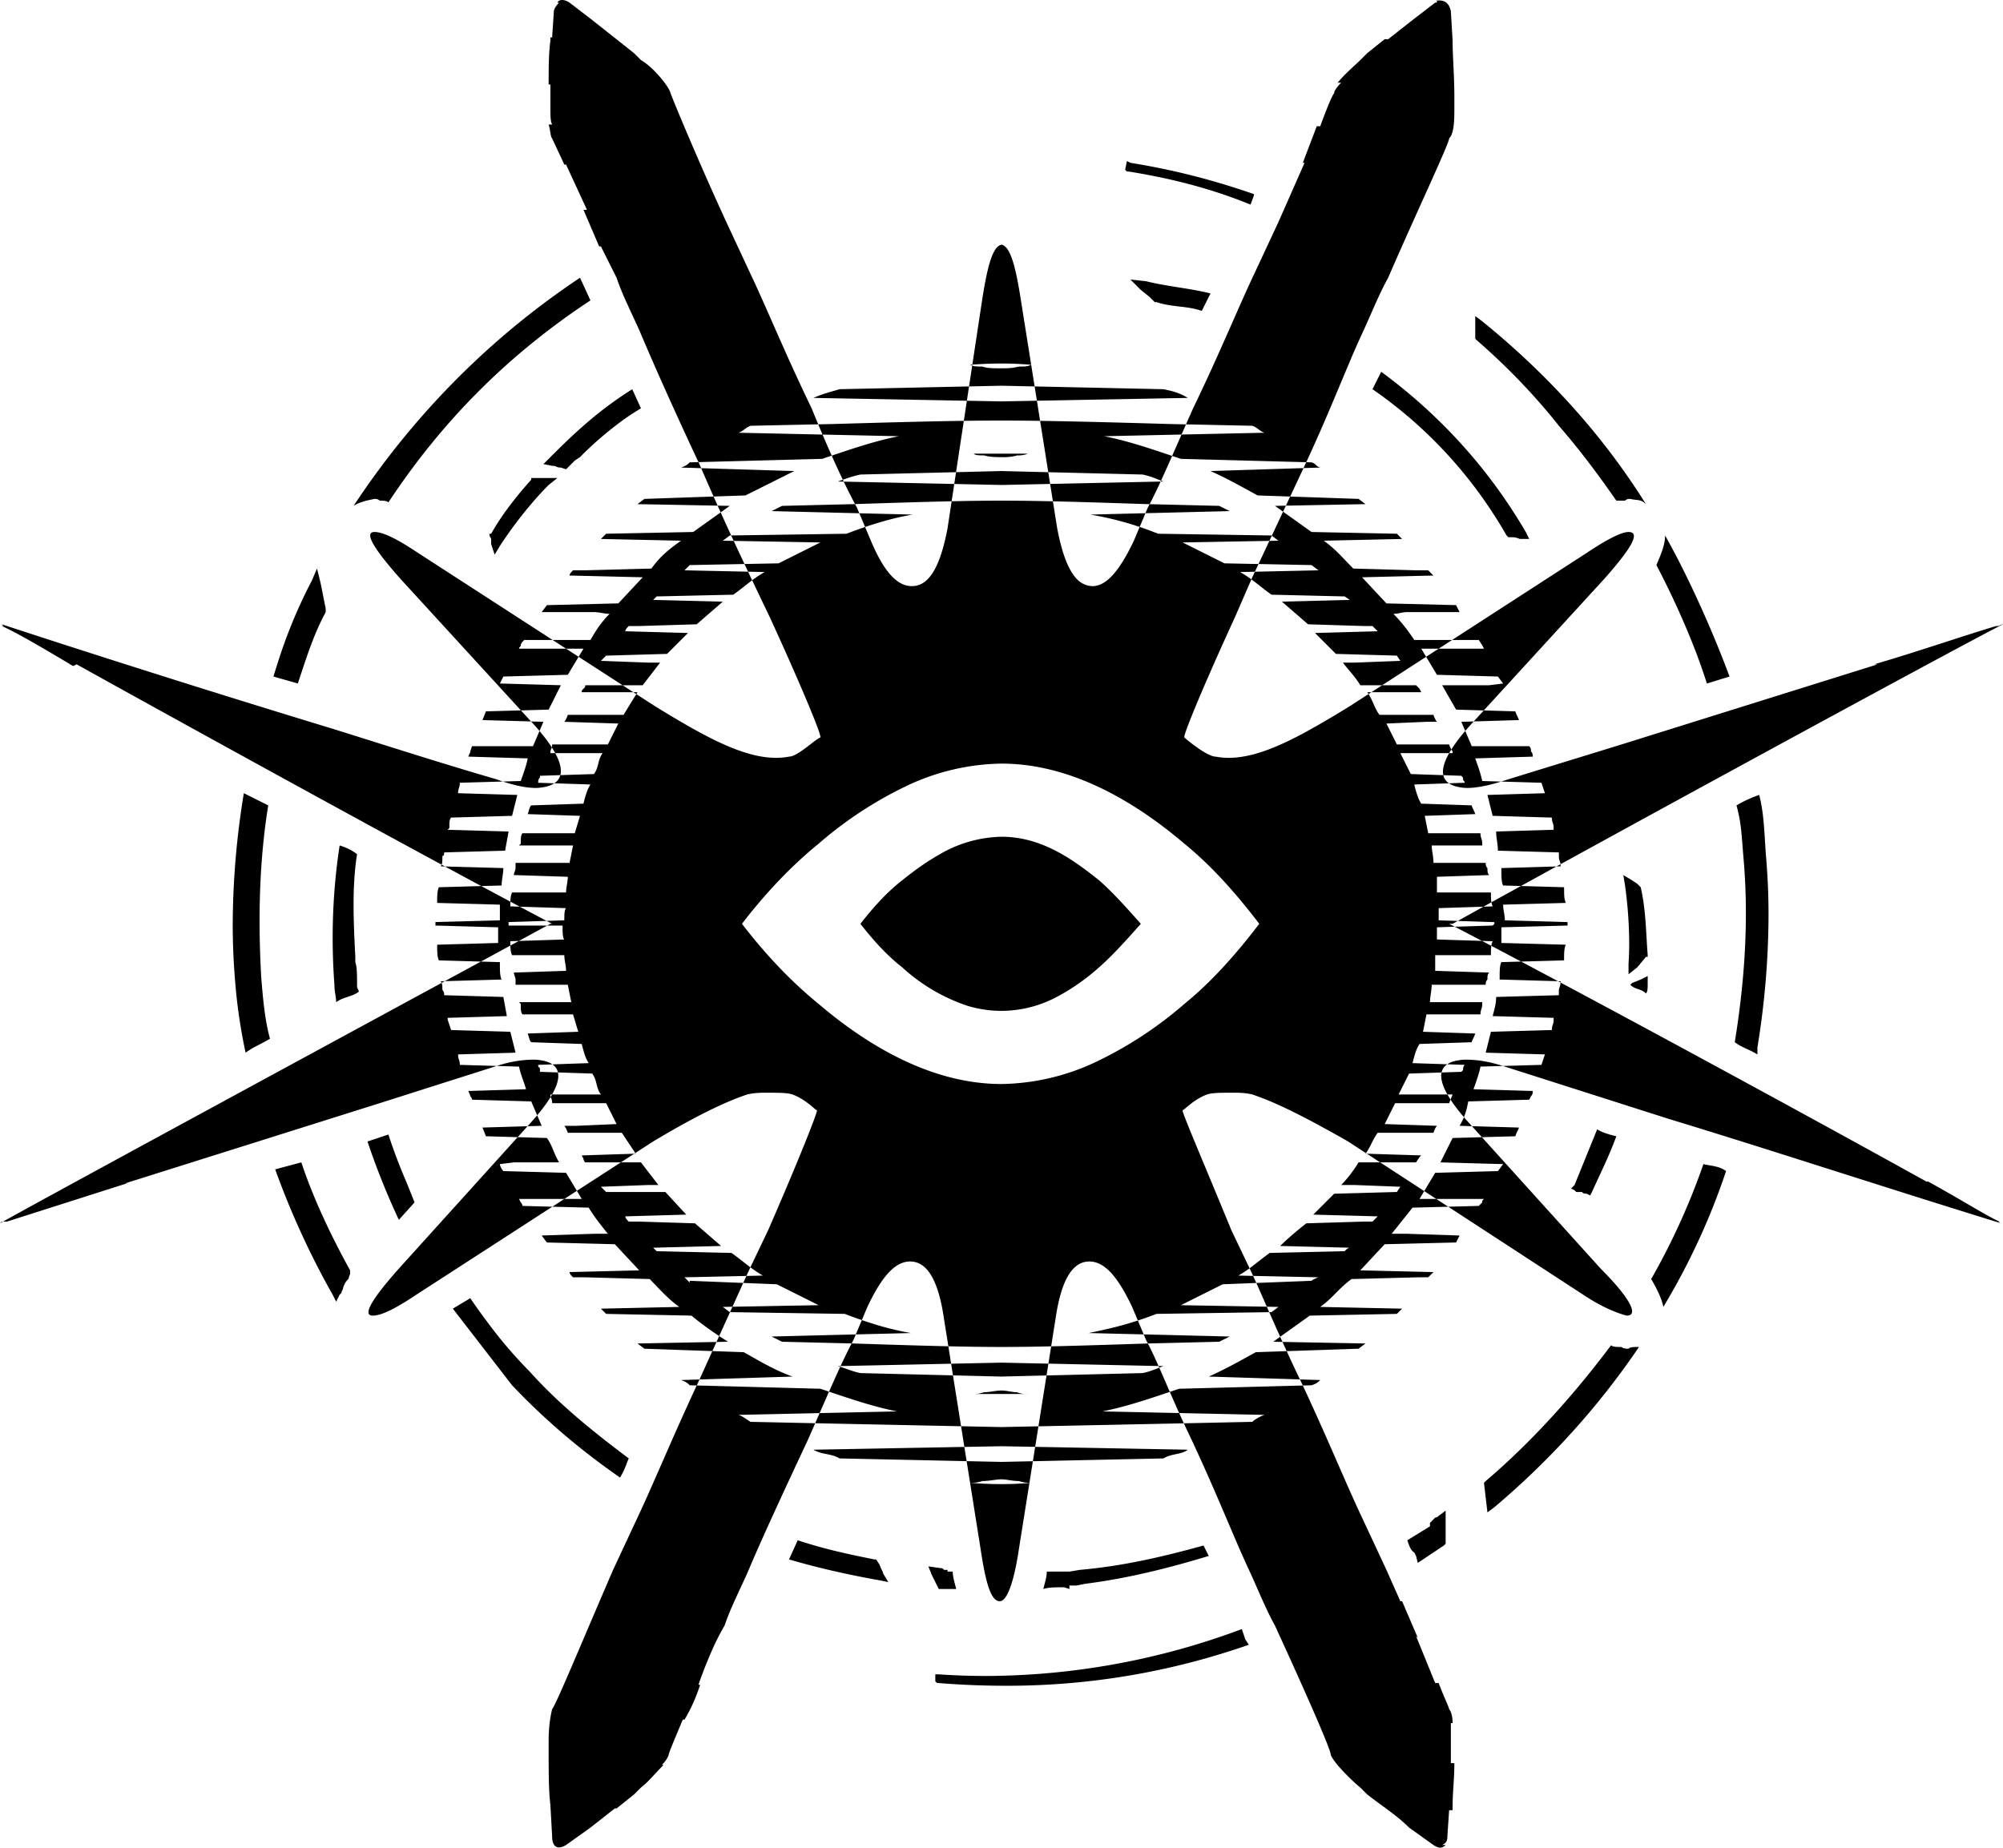 <svg width="115" height="106.1" viewBox="0 0 115 106.1"><g id="nova_bomb" fill-rule="evenodd"><title>nova_bomb</title><path unicode="E120" d="M 114.7 35.95 L 114.6 35.95 C 112.3 36.65 110 37.45 107.6 38.15 L 107.8 38.15 L 93.1 42.75 L 86.6 44.75 A 13.83 13.83 0 0 1 85.553 45.059 C 85.218 45.142 84.901 45.201 84.6 45.23 A 4.187 4.187 0 0 1 84.2 45.25 C 82.3 45.15 82.4 43.85 84.5 41.55 L 92.1 33.25 A 30.497 30.497 0 0 0 92.633 32.636 C 93.704 31.364 94.056 30.674 93.637 30.565 A 0.551 0.551 0 0 0 93.5 30.55 A 1.158 1.158 0 0 0 93.167 30.612 C 92.818 30.72 92.327 30.972 91.692 31.367 A 22.807 22.807 0 0 0 91.1 31.75 L 77.5 40.55 A 58.951 58.951 0 0 1 75.064 41.983 C 73.049 43.086 71.32 43.74 69.8 43.45 C 69.3 43.45 68.1 42.45 68 42.35 A 0.028 0.028 0 0 1 67.995 42.332 C 67.984 42.113 68.79 40.148 69.951 37.544 A 208.999 208.999 0 0 1 70.9 35.45 L 71.9 33.15 L 74.9 26.75 C 75.951 24.507 76.757 22.51 77.455 20.862 A 51.014 51.014 0 0 1 78.3 18.95 C 78.769 17.919 79.15 16.975 79.607 16.12 A 12.274 12.274 0 0 1 79.7 15.95 C 81.3 12.25 83.2 8.25 83.2 7.95 A 0.75 0.75 0 0 0 83.365 7.664 C 83.471 7.364 83.494 6.935 83.499 6.506 A 30.582 30.582 0 0 0 83.5 6.15 L 83.5 5.55 A 29.656 29.656 0 0 0 83.473 4.352 C 83.443 3.617 83.4 2.941 83.4 2.35 L 83.3 0.65 C 83.208 0.188 82.944 -0.018 82.51 0.033 A 1.366 1.366 0 0 0 82.4 0.05 L 82.5 0.05 A 1.701 1.701 0 0 1 82.5 0.083 C 82.499 0.147 82.489 0.15 82.412 0.15 A 6.453 6.453 0 0 1 82.4 0.15 L 81.1 1.15 L 79.7 2.25 L 79.5 2.25 L 78.5 3.05 L 78.1 3.45 C 77.8 3.75 77.2 4.25 76.8 4.75 L 77 4.75 A 3.2 3.2 0 0 0 76.863 4.896 C 76.673 5.111 76.603 5.26 76.6 5.344 A 0.158 0.158 0 0 0 76.6 5.35 C 76.516 5.434 76.29 5.944 75.981 6.76 A 42.258 42.258 0 0 0 75.8 7.25 L 75.6 7.25 L 74.8 9.35 L 74.9 9.35 L 73.4 12.75 L 72 15.75 C 71.402 17.012 70.716 18.627 69.883 20.477 A 117.508 117.508 0 0 1 68.5 23.45 A 256.296 256.296 0 0 0 68.475 23.505 C 67.29 26.173 66.595 27.859 65.9 29.15 L 65.1 31.05 C 64.25 32.845 63.489 33.658 62.733 33.658 A 1.067 1.067 0 0 1 62.6 33.65 A 1.315 1.315 0 0 1 61.725 33.135 C 61.305 32.63 60.982 31.757 60.733 30.517 A 17.183 17.183 0 0 1 60.7 30.35 L 58.6 17.15 A 29.804 29.804 0 0 0 58.43 16.167 C 58.18 14.873 57.906 14.131 57.5 14.05 A 0.579 0.579 0 0 0 57.152 14.32 C 56.846 14.765 56.623 15.736 56.4 17.15 L 54.4 30.35 A 13.484 13.484 0 0 1 54.153 31.426 C 53.805 32.68 53.342 33.406 52.724 33.603 A 1.156 1.156 0 0 1 52.5 33.65 C 51.6 33.75 50.8 32.95 50 31.05 L 49.2 29.15 C 48.65 28.129 48.039 26.862 47.269 25.058 A 106.683 106.683 0 0 1 46.6 23.45 C 45.1 20.35 44 17.65 43.1 15.75 L 41.7 12.75 C 40 9.05 38.6 5.65 38.5 5.35 C 38.409 4.985 37.651 4.037 36.988 3.57 A 2.382 2.382 0 0 0 36.8 3.45 L 36.4 3.05 L 34 1.15 L 32.7 0.15 C 32.489 0.009 32.278 -0.032 32.137 0.025 A 0.256 0.256 0 0 0 32 0.15 L 32.1 0.15 A 1.571 1.571 0 0 0 31.969 0.298 C 31.864 0.434 31.808 0.557 31.801 0.634 A 0.175 0.175 0 0 0 31.8 0.65 L 31.7 2.15 L 31.6 2.15 L 31.6 2.35 C 31.508 2.995 31.501 3.811 31.5 4.639 A 310.296 310.296 0 0 0 31.5 4.85 L 31.6 4.85 L 31.6 5.55 L 31.6 6.15 C 31.6 6.65 31.6 6.95 31.7 7.15 L 31.5 7.15 A 1.83 1.83 0 0 1 31.556 7.372 C 31.605 7.621 31.623 7.873 31.7 7.95 L 32.4 9.45 L 32.5 9.45 L 33.7 12.05 L 33.5 12.05 L 34.4 14.15 L 34.5 14.15 L 35.4 15.95 A 14.272 14.272 0 0 0 35.892 17.189 C 36.107 17.675 36.349 18.185 36.595 18.719 A 61.541 61.541 0 0 1 36.7 18.95 C 37.5 20.85 38.7 23.55 40.2 26.75 C 41.119 28.894 41.92 30.627 42.56 31.995 A 2629.656 2629.656 0 0 1 43.1 33.15 L 44.2 35.45 A 204.73 204.73 0 0 1 45.345 37.987 C 46.436 40.449 47.164 42.245 47.102 42.348 A 0.011 0.011 0 0 1 47.1 42.35 C 46.8 42.45 45.8 43.45 45.3 43.45 C 43.372 43.817 41.108 42.668 38.351 41.007 A 115.805 115.805 0 0 1 37.6 40.55 L 24 31.75 C 22.8 30.95 22 30.55 21.5 30.55 C 20.9 30.55 21.4 31.45 23 33.25 L 30.6 41.55 A 13.489 13.489 0 0 1 31.188 42.236 C 32.679 44.108 32.502 45.16 30.8 45.25 A 4.171 4.171 0 0 1 30.297 45.218 C 29.849 45.164 29.273 45.031 28.5 44.75 C 25.4 43.85 22.3 42.85 19.1 41.85 C 14.433 40.433 8.794 38.669 3.341 36.906 A 804.276 804.276 0 0 1 0.1 35.85 A 11.548 11.548 0 0 0 0.118 35.868 C 0.2 35.95 0.206 35.95 0.3 35.95 L 0.1 35.95 C 0.8 36.25 2.2 37.05 4.2 38.25 L 4.4 38.15 C 11.536 42.114 25.351 49.713 31.535 52.963 A 234.93 234.93 0 0 0 31.7 53.05 L 31.6 53.05 C 23.802 57.295 2.655 68.75 0.091 70.198 A 22.11 22.11 0 0 0 0 70.25 A 11.548 11.548 0 0 1 0.018 70.232 C 0.1 70.15 0.106 70.15 0.2 70.15 L 0.4 70.15 L 7.3 67.95 L 7.2 67.95 L 21.8 63.35 L 28.4 61.25 C 29.058 61.031 29.61 60.918 30.132 60.874 A 6.654 6.654 0 0 1 30.7 60.85 A 2.993 2.993 0 0 1 31.244 60.924 C 32.449 61.216 32.309 62.299 30.826 64.065 A 15.697 15.697 0 0 1 30.4 64.55 L 22.9 72.85 C 21.395 74.543 20.864 75.439 21.304 75.54 A 0.43 0.43 0 0 0 21.4 75.55 C 21.858 75.55 22.567 75.215 23.605 74.544 A 24.961 24.961 0 0 0 23.9 74.35 L 37.5 65.55 C 39.078 64.603 40.594 63.781 41.9 63.23 A 13.962 13.962 0 0 1 42.9 62.85 A 3.341 3.341 0 0 1 43.488 62.763 C 43.628 62.753 43.762 62.751 43.883 62.75 A 23.965 23.965 0 0 1 44 62.75 A 48.159 48.159 0 0 1 44.488 62.752 C 44.938 62.756 45.275 62.775 45.5 62.85 C 46.3 63.15 46.8 63.75 46.9 63.75 A 0.008 0.008 0 0 1 46.906 63.76 C 46.917 63.941 45.906 66.473 44.45 69.844 A 270.586 270.586 0 0 1 44.1 70.65 L 43 72.95 L 40.1 79.35 A 145.491 145.491 0 0 0 39.047 81.652 C 38.063 83.85 37.275 85.725 36.6 87.15 L 35.2 90.15 A 415.164 415.164 0 0 0 34.899 90.847 C 33.393 94.347 31.888 97.963 31.7 98.15 A 5.865 5.865 0 0 0 31.618 98.535 C 31.567 98.817 31.525 99.16 31.508 99.563 A 9.204 9.204 0 0 0 31.5 99.95 L 31.5 100.55 A 86.433 86.433 0 0 0 31.508 102.051 C 31.519 102.655 31.544 103.2 31.6 103.65 L 31.7 105.45 A 1.377 1.377 0 0 0 31.717 105.679 C 31.788 106.096 32.07 106.208 32.5 105.95 L 32.4 105.95 L 32.5 105.95 L 33.9 104.95 L 35.3 103.85 L 35.4 103.85 L 36.4 103.05 L 36.8 102.65 A 4.026 4.026 0 0 0 37.236 102.258 C 37.489 102.003 37.755 101.699 38.057 101.393 A 10.984 10.984 0 0 1 38.1 101.35 L 38 101.35 C 38.094 101.256 38.275 101.075 38.38 100.806 A 1.198 1.198 0 0 0 38.4 100.75 C 38.4 100.653 38.685 99.985 39.163 98.839 A 350.882 350.882 0 0 0 39.2 98.75 L 39.3 98.75 C 39.6 98.25 39.9 97.65 40.2 96.75 L 40.1 96.75 A 26.392 26.392 0 0 1 41.01 94.476 A 14.249 14.249 0 0 1 41.6 93.35 A 14.272 14.272 0 0 1 42.092 92.111 C 42.307 91.625 42.549 91.115 42.795 90.581 A 61.541 61.541 0 0 0 42.9 90.35 A 92.828 92.828 0 0 1 43.573 88.795 C 44.086 87.638 44.698 86.302 45.396 84.8 A 723.283 723.283 0 0 1 46.4 82.65 A 337.407 337.407 0 0 0 46.425 82.593 C 47.512 80.121 48.305 78.24 49 76.95 L 49.8 75.05 C 50.7 73.15 51.5 72.35 52.4 72.45 C 53.289 72.549 53.885 73.622 54.188 75.67 A 15.13 15.13 0 0 1 54.2 75.75 L 56.3 88.95 A 28.564 28.564 0 0 0 56.456 89.893 C 56.709 91.264 56.986 91.95 57.4 91.95 C 57.778 91.95 58.155 91.059 58.449 89.277 A 23.113 23.113 0 0 0 58.5 88.95 L 60.6 75.75 A 11.724 11.724 0 0 1 60.81 74.634 C 61.119 73.367 61.593 72.649 62.232 72.481 A 1.162 1.162 0 0 1 62.4 72.45 C 63.3 72.35 64.1 73.15 65 75.05 L 65.8 76.95 A 18.783 18.783 0 0 1 66.333 78.038 C 66.868 79.209 67.47 80.702 68.336 82.516 A 60.762 60.762 0 0 0 68.4 82.65 A 107.21 107.21 0 0 1 69.438 84.936 C 70.016 86.249 70.512 87.433 70.963 88.479 A 59.22 59.22 0 0 0 71.8 90.35 A 74.753 74.753 0 0 1 72.159 91.156 C 72.477 91.878 72.772 92.553 73.107 93.18 A 12.274 12.274 0 0 0 73.2 93.35 A 378.974 378.974 0 0 1 74.417 96.025 C 75.556 98.556 76.4 100.525 76.4 100.75 A 0.663 0.663 0 0 0 76.467 100.905 C 76.733 101.382 77.655 102.294 78.1 102.65 L 78.5 103.05 C 79.4 103.75 80.2 104.25 80.9 104.95 L 82.3 105.95 C 82.6 106.15 82.8 106.15 83 105.95 L 82.8 105.95 A 0.802 0.802 0 0 0 82.945 105.862 C 83.035 105.788 83.087 105.693 83.098 105.525 A 1.134 1.134 0 0 0 83.1 105.45 L 83.2 103.95 L 83.4 103.95 L 83.4 103.65 A 12.288 12.288 0 0 1 83.423 102.964 C 83.453 102.44 83.5 101.869 83.5 101.25 L 83.3 101.25 L 83.3 100.55 L 83.3 99.95 L 83.3 98.95 L 83.4 98.95 A 2.221 2.221 0 0 0 83.383 98.67 C 83.352 98.43 83.285 98.251 83.216 98.167 A 0.247 0.247 0 0 0 83.2 98.15 C 83.2 98.071 83.013 97.681 82.787 97.127 A 17.802 17.802 0 0 1 82.6 96.65 L 82.4 96.65 L 81.3 93.95 L 81.4 94.05 L 80.5 91.95 L 80.4 91.95 L 79.6 90.15 L 78.2 87.15 C 77.3 85.25 76.2 82.55 74.7 79.35 C 73.722 77.318 72.97 75.57 72.36 74.19 A 68.757 68.757 0 0 0 71.8 72.95 L 70.7 70.65 C 69.1 66.75 67.8 63.75 67.9 63.75 C 67.996 63.75 68.464 63.193 69.214 62.884 A 2.88 2.88 0 0 1 69.3 62.85 A 1.563 1.563 0 0 1 69.591 62.788 C 69.793 62.762 70.044 62.754 70.344 62.751 A 52.481 52.481 0 0 1 70.8 62.75 A 10.094 10.094 0 0 1 71.141 62.754 C 71.302 62.759 71.476 62.772 71.655 62.8 A 2.889 2.889 0 0 1 71.9 62.85 A 16.019 16.019 0 0 1 73.417 63.456 C 74.012 63.725 74.647 64.043 75.313 64.396 A 75.161 75.161 0 0 1 77.4 65.55 L 90.9 74.35 A 11.513 11.513 0 0 0 91.641 74.806 C 92.469 75.271 93.087 75.472 93.4 75.55 C 94.047 75.55 93.668 74.694 92.262 73.221 A 22.036 22.036 0 0 0 91.9 72.85 L 84.4 64.55 C 82.3 62.25 82.2 60.95 84.1 60.85 C 84.722 60.85 85.344 60.929 86.107 61.157 A 9.923 9.923 0 0 1 86.4 61.25 L 95.8 64.25 A 528.284 528.284 0 0 1 101.402 65.992 C 105.726 67.358 110.431 68.875 114.9 70.25 A 0.124 0.124 0 0 1 114.87 70.246 C 114.802 70.23 114.79 70.158 114.713 70.151 A 0.138 0.138 0 0 0 114.7 70.15 L 114.8 70.15 C 114.103 69.851 112.711 68.957 110.724 67.863 A 67.928 67.928 0 0 0 110.7 67.85 L 110.6 67.85 A 890.445 890.445 0 0 0 107.933 66.375 C 100.387 62.217 88.819 55.953 83.283 53.093 A 226.135 226.135 0 0 0 83.2 53.05 L 83.4 53.05 A 864.697 864.697 0 0 1 86.013 51.601 C 95.211 46.521 112.83 36.935 115 35.85 A 0.231 0.231 0 0 0 114.913 35.87 C 114.86 35.892 114.807 35.926 114.754 35.942 A 0.191 0.191 0 0 1 114.7 35.95 Z M 90 53.05 L 90 52.95 L 86.4 52.85 C 86.4 52.55 86.3 52.25 86.3 51.95 L 89.9 51.85 A 0.817 0.817 0 0 1 89.83 51.621 C 89.8 51.442 89.8 51.219 89.8 50.95 L 86.3 50.85 A 0.798 0.798 0 0 1 86.231 50.624 C 86.21 50.496 86.203 50.339 86.201 50.143 A 28.057 28.057 0 0 1 86.2 49.85 L 89.6 49.75 A 1.13 1.13 0 0 0 89.598 49.673 C 89.583 49.462 89.511 49.426 89.501 49.201 A 1.203 1.203 0 0 1 89.5 49.15 L 89.5 48.95 L 86 48.85 A 2.775 2.775 0 0 0 85.983 48.549 C 85.954 48.284 85.9 48.044 85.9 47.75 L 89.2 47.65 L 89.2 47.55 A 1.13 1.13 0 0 0 89.198 47.473 C 89.183 47.262 89.111 47.226 89.101 47.001 A 1.203 1.203 0 0 1 89.1 46.95 L 85.7 46.85 L 85.4 45.65 L 88.7 45.55 L 88.5 44.95 L 85.1 44.85 C 85 44.35 84.8 43.85 84.7 43.55 L 88 43.45 A 0.486 0.486 0 0 0 87.974 43.258 C 87.963 43.231 87.947 43.204 87.925 43.177 A 0.389 0.389 0 0 0 87.9 43.15 A 0.486 0.486 0 0 0 87.874 42.958 C 87.863 42.931 87.847 42.904 87.825 42.877 A 0.389 0.389 0 0 0 87.8 42.85 L 84.5 42.85 L 83.9 41.45 L 87.2 41.35 A 0.244 0.244 0 0 0 87.175 41.253 C 87.139 41.171 87.07 41.059 87 40.85 L 83.6 40.75 L 82.8 39.35 L 85.5 39.35 L 86.3 39.25 L 86 38.85 L 82.5 38.75 L 81.6 37.25 L 85.2 37.25 L 85.1 37.05 L 84.9 36.75 L 81.2 36.75 A 12.604 12.604 0 0 0 80.825 36.217 C 80.55 35.847 80.275 35.525 80 35.25 C 80.3 35.25 80.5 35.15 80.8 35.15 L 83.8 35.15 L 83.6 34.75 L 79.6 34.65 L 78.2 33.15 L 82.3 33.05 L 82 32.75 L 81.8 32.75 L 81.4 32.75 L 81.3 32.75 L 77.7 32.65 A 23.056 23.056 0 0 1 77.455 32.401 C 76.979 31.91 76.684 31.57 76.194 31.194 A 6.807 6.807 0 0 0 76 31.05 L 80.5 30.95 L 80.2 30.65 L 75.3 30.55 L 73.2 29.05 L 78.4 28.95 L 78 28.65 L 72.2 28.45 A 71.909 71.909 0 0 0 70.85 27.713 A 22.396 22.396 0 0 0 69.5 27.05 L 75.8 26.85 A 0.954 0.954 0 0 1 75.731 26.824 C 75.533 26.741 75.566 26.657 75.363 26.573 A 0.973 0.973 0 0 0 75.3 26.55 L 67.8 26.35 C 66.3 25.85 64.9 25.35 63.4 25.05 L 72.6 24.85 A 0.913 0.913 0 0 1 72.461 24.791 C 72.263 24.686 72.152 24.537 71.91 24.454 A 0.941 0.941 0 0 0 71.9 24.45 L 67.2 24.35 C 63.7 24.25 60.2 24.15 57.5 24.15 C 54.7 24.15 51.3 24.25 47.8 24.35 L 43.1 24.45 A 0.913 0.913 0 0 0 42.961 24.509 C 42.763 24.614 42.652 24.763 42.41 24.846 A 0.941 0.941 0 0 1 42.4 24.85 L 51.6 25.05 C 50.1 25.35 48.7 25.85 47.2 26.35 L 39.6 26.55 A 1.231 1.231 0 0 1 39.465 26.672 C 39.406 26.716 39.333 26.76 39.226 26.803 A 1.947 1.947 0 0 1 39.1 26.85 L 45.6 27.05 L 42.8 28.45 L 37 28.65 L 36.6 28.95 L 41.9 29.05 L 39.8 30.55 L 34.8 30.65 L 34.5 30.95 L 39.1 31.05 A 19.496 19.496 0 0 0 38.786 31.279 C 38.304 31.638 37.917 31.975 37.541 32.461 A 6.017 6.017 0 0 0 37.4 32.65 L 33.6 32.75 L 33.1 32.75 L 32.9 32.75 A 1.69 1.69 0 0 0 32.773 32.886 C 32.748 32.918 32.728 32.949 32.715 32.981 A 0.183 0.183 0 0 0 32.7 33.05 L 36.9 33.15 L 35.5 34.65 L 31.4 34.75 L 31.1 35.15 L 34.1 35.15 C 34.4 35.15 34.7 35.25 35 35.25 A 5.449 5.449 0 0 0 34.45 35.888 C 34.312 36.075 34.174 36.286 34.023 36.538 A 13.679 13.679 0 0 0 33.9 36.75 L 30.1 36.75 A 1.69 1.69 0 0 0 29.973 36.886 C 29.948 36.918 29.928 36.949 29.915 36.981 A 0.183 0.183 0 0 0 29.9 37.05 A 0.124 0.124 0 0 1 29.896 37.08 C 29.88 37.148 29.808 37.16 29.801 37.237 A 0.138 0.138 0 0 0 29.8 37.25 L 33.5 37.25 L 32.6 38.75 L 28.9 38.85 L 28.7 39.25 L 32.2 39.35 L 31.5 40.75 L 27.9 40.85 L 27.7 41.35 L 31.2 41.45 L 30.6 42.85 L 27.1 42.85 L 27 43.15 A 0.231 0.231 0 0 1 26.98 43.237 C 26.958 43.29 26.924 43.343 26.909 43.396 A 0.191 0.191 0 0 0 26.9 43.45 L 30.3 43.55 C 30.2 44.05 30 44.55 29.9 44.85 L 26.4 44.95 A 1.13 1.13 0 0 1 26.398 45.027 C 26.383 45.238 26.311 45.274 26.301 45.5 A 1.203 1.203 0 0 0 26.3 45.55 L 29.7 45.65 L 29.4 46.85 L 25.9 46.95 A 0.285 0.285 0 0 0 25.83 47.081 C 25.81 47.157 25.803 47.254 25.801 47.372 A 10.419 10.419 0 0 0 25.8 47.55 L 25.7 47.65 L 29.2 47.75 L 29 48.85 L 25.5 48.95 A 0.734 0.734 0 0 1 25.495 49.053 C 25.488 49.103 25.469 49.141 25.42 49.149 A 0.127 0.127 0 0 1 25.4 49.15 A 9.251 9.251 0 0 1 25.399 49.344 C 25.395 49.538 25.377 49.673 25.3 49.75 L 28.9 49.85 A 2.147 2.147 0 0 1 28.886 50.075 C 28.859 50.332 28.8 50.62 28.8 50.85 L 25.2 50.95 A 0.817 0.817 0 0 0 25.13 51.179 C 25.1 51.358 25.1 51.581 25.1 51.85 L 28.7 51.95 L 28.7 52.85 L 25 52.95 L 25 53.05 L 25 53.15 L 28.6 53.25 L 28.6 54.15 L 25.1 54.25 A 14.024 14.024 0 0 0 25.102 54.564 C 25.108 54.811 25.128 55.006 25.2 55.15 L 28.7 55.25 C 28.7 55.75 28.7 56.05 28.8 56.25 L 25.3 56.35 C 25.4 56.45 25.4 56.65 25.4 56.85 A 0.351 0.351 0 0 1 25.454 56.918 C 25.477 56.957 25.488 56.995 25.494 57.034 A 0.78 0.78 0 0 1 25.5 57.15 L 28.9 57.25 L 29.1 58.35 L 25.7 58.45 L 25.7 58.55 L 25.9 59.15 L 29.3 59.25 L 29.6 60.45 L 26.3 60.55 A 1.13 1.13 0 0 0 26.302 60.627 C 26.317 60.838 26.389 60.874 26.399 61.1 A 1.203 1.203 0 0 1 26.4 61.15 L 29.8 61.25 A 4.035 4.035 0 0 0 29.914 61.682 C 30.013 61.994 30.13 62.272 30.2 62.55 L 26.9 62.65 A 0.231 0.231 0 0 0 26.92 62.737 C 26.942 62.79 26.976 62.843 26.991 62.896 A 0.191 0.191 0 0 1 27 62.95 C 27.086 63.036 27.098 63.122 27.1 63.145 A 0.083 0.083 0 0 1 27.1 63.15 L 30.5 63.25 L 31.1 64.65 L 27.7 64.75 L 27.9 65.25 L 31.4 65.35 C 31.653 65.688 31.764 66.096 31.972 66.516 A 3.357 3.357 0 0 0 32.1 66.75 L 29.5 66.75 L 28.7 66.85 A 0.235 0.235 0 0 0 28.706 66.898 C 28.725 66.988 28.79 67.117 28.862 67.207 A 0.535 0.535 0 0 0 28.9 67.25 L 32.5 67.35 L 33.4 68.85 L 29.8 68.85 L 29.9 69.05 C 29.986 69.136 29.998 69.222 30 69.245 A 0.083 0.083 0 0 1 30 69.25 L 33.8 69.35 A 9.91 9.91 0 0 0 34.455 70.288 A 41.434 41.434 0 0 0 34.9 70.85 L 34.1 70.85 L 31.1 70.95 L 31.4 71.35 L 35.3 71.45 L 36.7 72.95 L 32.7 73.05 A 0.214 0.214 0 0 0 32.734 73.158 C 32.772 73.222 32.836 73.286 32.9 73.35 L 33.1 73.35 L 33.6 73.35 L 37.3 73.45 A 10.127 10.127 0 0 1 37.306 73.456 C 37.738 73.888 38.17 74.394 38.731 74.846 A 5.914 5.914 0 0 0 39 75.05 L 34.5 75.15 L 34.8 75.45 L 39.7 75.55 C 40.3 76.05 41 76.55 41.8 77.05 L 36.6 77.15 L 37 77.45 L 42.7 77.65 A 112.869 112.869 0 0 1 43.363 78.023 C 44.019 78.394 44.675 78.75 45.5 79.05 L 39.1 79.25 A 2.032 2.032 0 0 1 39.201 79.286 C 39.345 79.343 39.432 79.4 39.5 79.456 A 1.497 1.497 0 0 1 39.6 79.55 L 47.1 79.75 C 48.6 80.25 50 80.75 51.5 81.05 L 42.4 81.25 A 1.336 1.336 0 0 1 42.62 81.347 C 42.806 81.449 42.953 81.577 43.1 81.65 L 47.8 81.75 L 57.5 81.95 L 67.2 81.75 L 71.9 81.65 A 0.688 0.688 0 0 1 71.946 81.608 C 72.075 81.502 72.338 81.338 72.6 81.25 L 63.3 81.05 C 64.8 80.75 66.2 80.25 67.7 79.75 L 75.3 79.55 A 2.032 2.032 0 0 0 75.401 79.514 C 75.545 79.457 75.632 79.4 75.7 79.344 A 1.497 1.497 0 0 0 75.8 79.25 L 69.4 79.05 C 70.3 78.65 71.2 78.15 72.1 77.65 L 78 77.45 L 78.4 77.15 L 73.1 77.05 L 75.2 75.55 L 80.2 75.45 L 80.5 75.15 L 75.8 75.05 A 5.316 5.316 0 0 0 76.36 74.584 C 76.764 74.203 77.108 73.802 77.6 73.45 L 81.4 73.35 L 81.8 73.35 L 82 73.35 L 82.3 73.05 L 78.1 72.95 L 79.5 71.45 L 83.6 71.35 L 83.8 70.95 L 80.8 70.85 L 79.9 70.85 L 81.1 69.35 L 84.9 69.25 L 85.1 69.05 A 2.501 2.501 0 0 1 85.1 69.024 C 85.101 68.949 85.109 68.941 85.2 68.85 L 81.5 68.85 L 82.4 67.35 L 86 67.25 L 86.3 66.85 L 82.7 66.75 L 83.4 65.35 L 87 65.25 A 2.344 2.344 0 0 1 87.001 65.247 C 87.101 64.949 87.2 64.85 87.2 64.75 L 83.8 64.65 C 84.081 64.181 84.187 63.8 84.281 63.343 A 15.386 15.386 0 0 0 84.3 63.25 L 87.8 63.15 L 87.9 62.95 C 88 62.85 88 62.75 88 62.65 L 84.6 62.55 A 4.817 4.817 0 0 1 84.602 62.544 C 84.684 62.3 84.829 61.927 84.935 61.53 A 4.7 4.7 0 0 0 85 61.25 L 88.5 61.15 L 88.7 60.55 L 85.3 60.45 L 85.6 59.25 L 89.1 59.15 A 1.13 1.13 0 0 1 89.102 59.073 C 89.117 58.862 89.189 58.826 89.199 58.601 A 1.203 1.203 0 0 0 89.2 58.55 L 89.2 58.45 L 85.7 58.35 A 10.908 10.908 0 0 1 85.701 58.345 C 85.791 57.987 85.881 57.708 85.897 57.365 A 2.358 2.358 0 0 0 85.9 57.25 L 89.5 57.15 L 89.5 56.85 A 0.242 0.242 0 0 1 89.515 56.775 C 89.542 56.69 89.599 56.578 89.6 56.353 A 1.41 1.41 0 0 0 89.6 56.35 L 86.1 56.25 C 86.1 55.75 86.1 55.45 86.2 55.25 L 89.8 55.15 A 14.024 14.024 0 0 1 89.802 54.836 C 89.808 54.589 89.828 54.394 89.9 54.25 L 86.2 54.15 L 86.2 53.25 L 90 53.15 L 90 53.05 Z M 85.7 53.15 L 82.5 53.25 L 82.5 53.95 L 85.7 54.05 A 0.862 0.862 0 0 0 85.626 54.3 C 85.61 54.403 85.604 54.517 85.601 54.635 A 11.025 11.025 0 0 0 85.6 54.85 L 82.4 54.85 L 82.4 55.75 L 85.5 55.85 A 0.307 0.307 0 0 0 85.408 56.043 C 85.4 56.099 85.4 56.166 85.4 56.25 A 0.351 0.351 0 0 0 85.346 56.318 C 85.323 56.357 85.312 56.395 85.306 56.434 A 0.78 0.78 0 0 0 85.3 56.55 L 82.2 56.55 A 2.147 2.147 0 0 1 82.186 56.775 C 82.159 57.032 82.1 57.32 82.1 57.55 L 85.1 57.55 L 85.1 57.65 A 1.13 1.13 0 0 1 85.098 57.727 C 85.083 57.938 85.011 57.974 85.001 58.2 A 1.203 1.203 0 0 0 85 58.25 L 81.9 58.25 L 81.7 59.25 L 84.7 59.35 A 2.344 2.344 0 0 1 84.699 59.354 C 84.599 59.651 84.5 59.75 84.5 59.85 L 81.5 59.95 A 2.208 2.208 0 0 0 81.251 60.498 A 8.636 8.636 0 0 0 81.1 61.05 L 84.1 61.15 C 84.05 61.2 84.025 61.25 84.013 61.3 A 0.609 0.609 0 0 0 84 61.45 L 83.9 61.55 L 80.9 61.65 L 80.3 62.85 L 83.4 62.85 L 83.2 63.35 L 80.1 63.35 L 79.5 64.55 L 82.5 64.65 C 82.5 64.65 82.416 64.734 82.325 64.98 A 2.22 2.22 0 0 0 82.3 65.05 L 79.1 65.05 C 78.8 65.45 78.7 65.85 78.4 66.25 L 81.6 66.35 L 81.5 66.45 L 81.3 66.75 L 78 66.75 C 77.714 67.227 77.337 67.703 77.043 68.007 A 4.089 4.089 0 0 1 77 68.05 L 77.8 68.05 L 80.4 68.15 L 80.2 68.45 L 76.6 68.55 L 75.4 69.75 L 79.1 69.85 L 78.8 70.15 L 78.7 70.15 L 78.3 70.15 L 75 70.25 A 20.686 20.686 0 0 0 73.781 71.279 A 11.103 11.103 0 0 0 73.5 71.55 L 77.5 71.65 C 77.425 71.65 77.35 71.706 77.275 71.777 A 3.29 3.29 0 0 0 77.2 71.85 L 72.9 71.95 A 13.594 13.594 0 0 0 72.534 72.221 C 72.12 72.538 71.793 72.817 71.364 73.09 A 6.432 6.432 0 0 1 71.1 73.25 L 75.7 73.35 C 75.422 73.443 75.316 73.535 75.302 73.548 A 0.071 0.071 0 0 0 75.3 73.55 L 70.2 73.75 L 67.8 74.95 L 73.4 75.05 L 73 75.35 L 66.4 75.45 A 22.066 22.066 0 0 1 65.453 75.791 C 64.525 76.1 63.625 76.325 62.5 76.55 L 70.6 76.75 L 70 77.05 L 65.9 77.15 C 62.8 77.25 59.9 77.35 57.5 77.35 C 55.475 77.35 53.023 77.279 50.444 77.197 A 4278.17 4278.17 0 0 1 49 77.15 L 44.9 77.05 L 44.3 76.75 L 52.3 76.55 A 16.426 16.426 0 0 1 50.198 76.04 A 26.076 26.076 0 0 1 48.5 75.45 L 41.9 75.35 L 41.5 75.05 L 47 74.95 L 44.6 73.75 L 39.6 73.55 L 39.6 73.65 L 39.3 73.35 L 43.8 73.25 C 43.142 72.874 42.75 72.498 42.124 72.04 A 12.281 12.281 0 0 0 42 71.95 L 37.7 71.85 L 37.5 71.65 L 41.4 71.55 L 39.9 70.25 L 36.7 70.15 L 36.3 70.15 L 36.1 70.15 A 2.214 2.214 0 0 1 35.997 70.042 C 35.965 70.006 35.938 69.969 35.921 69.933 A 0.193 0.193 0 0 1 35.9 69.85 L 39.4 69.75 L 38.2 68.45 L 34.8 68.45 L 34.5 68.15 L 37.2 68.05 L 37.8 68.05 L 36.8 66.75 L 33.6 66.75 C 33.514 66.664 33.502 66.578 33.5 66.555 A 0.083 0.083 0 0 1 33.5 66.55 L 33.4 66.35 L 36.5 66.25 L 35.7 65.05 L 32.6 65.05 C 32.507 64.772 32.415 64.666 32.402 64.652 A 0.071 0.071 0 0 0 32.4 64.65 L 33.1 64.65 L 35.4 64.55 L 34.8 63.35 L 31.7 63.35 A 1.156 1.156 0 0 0 31.698 63.285 C 31.686 63.06 31.607 63.043 31.6 62.961 A 0.14 0.14 0 0 1 31.6 62.95 L 31.6 62.85 L 34.5 62.85 C 34.247 62.513 34.279 62.175 34.114 61.838 A 1.145 1.145 0 0 0 34 61.65 L 31 61.55 L 31 61.35 A 11.548 11.548 0 0 1 30.982 61.332 C 30.901 61.251 30.9 61.244 30.9 61.155 A 12.41 12.41 0 0 1 30.9 61.15 L 33.8 61.05 A 2.208 2.208 0 0 1 33.551 60.502 A 8.636 8.636 0 0 1 33.4 59.95 L 30.5 59.85 C 30.41 59.76 30.401 59.671 30.328 59.437 A 4.791 4.791 0 0 0 30.3 59.35 L 33.2 59.25 L 32.9 58.25 L 30 58.25 A 0.285 0.285 0 0 1 29.93 58.119 C 29.91 58.043 29.903 57.946 29.901 57.828 A 10.419 10.419 0 0 1 29.9 57.65 L 29.8 57.55 L 32.8 57.55 L 32.6 56.55 L 29.6 56.55 L 29.6 56.25 A 0.253 0.253 0 0 0 29.595 56.203 C 29.577 56.109 29.517 55.974 29.503 55.885 A 0.224 0.224 0 0 1 29.5 55.85 L 32.5 55.75 C 32.5 55.45 32.4 55.15 32.4 54.85 L 29.4 54.85 A 0.862 0.862 0 0 1 29.326 54.6 C 29.31 54.497 29.304 54.383 29.301 54.265 A 11.025 11.025 0 0 1 29.3 54.05 L 32.4 53.95 A 0.25 0.25 0 0 1 32.344 53.844 C 32.31 53.732 32.302 53.559 32.3 53.345 A 24.86 24.86 0 0 1 32.3 53.15 L 29.2 53.15 L 29.2 53.05 L 29.2 52.95 L 32.4 52.85 A 6.084 6.084 0 0 1 32.406 52.504 C 32.414 52.375 32.431 52.264 32.468 52.194 A 0.186 0.186 0 0 1 32.5 52.15 L 29.3 52.05 C 29.3 51.785 29.3 51.521 29.369 51.325 A 0.64 0.64 0 0 1 29.4 51.25 L 32.5 51.25 C 32.5 50.95 32.6 50.65 32.6 50.35 L 29.5 50.25 A 0.253 0.253 0 0 1 29.505 50.203 C 29.523 50.109 29.583 49.974 29.597 49.885 A 0.224 0.224 0 0 0 29.6 49.85 L 29.6 49.55 L 32.7 49.55 L 32.9 48.55 L 29.8 48.55 L 29.9 48.45 A 9.251 9.251 0 0 1 29.901 48.256 C 29.905 48.062 29.923 47.927 30 47.85 L 33 47.85 L 33.3 46.85 L 30.3 46.75 A 4.776 4.776 0 0 0 30.326 46.671 C 30.375 46.514 30.396 46.421 30.429 46.35 A 0.347 0.347 0 0 1 30.5 46.25 L 33.5 46.15 A 5.955 5.955 0 0 1 33.725 45.391 A 1.86 1.86 0 0 1 33.9 45.05 L 30.9 44.95 A 0.486 0.486 0 0 1 30.926 44.758 C 30.937 44.731 30.953 44.704 30.975 44.677 A 0.389 0.389 0 0 1 31 44.65 L 31 44.55 L 34.1 44.45 C 34.353 44.113 34.321 43.775 34.486 43.438 A 1.145 1.145 0 0 1 34.6 43.25 L 31.6 43.25 A 1.07 1.07 0 0 1 31.602 43.187 C 31.615 42.971 31.694 43.023 31.7 42.777 A 1.227 1.227 0 0 0 31.7 42.75 L 34.9 42.75 L 35.5 41.55 L 32.4 41.45 C 32.4 41.45 32.484 41.366 32.575 41.12 A 2.22 2.22 0 0 0 32.6 41.05 L 35.8 41.05 L 36.6 39.75 L 33.4 39.75 A 2.501 2.501 0 0 1 33.4 39.724 C 33.401 39.649 33.409 39.641 33.5 39.55 A 11.548 11.548 0 0 0 33.518 39.532 C 33.599 39.451 33.6 39.444 33.6 39.355 A 12.41 12.41 0 0 0 33.6 39.35 L 36.9 39.35 L 37.9 38.05 L 37.2 38.05 L 34.5 37.95 L 34.8 37.65 L 38.3 37.55 L 39.5 36.35 L 35.9 36.25 C 35.9 36.175 35.956 36.1 36.027 36.025 A 3.29 3.29 0 0 1 36.1 35.95 L 36.3 35.95 L 36.7 35.95 L 40 35.85 L 41.5 34.55 L 37.5 34.45 L 37.7 34.25 L 42.1 34.15 A 13.594 13.594 0 0 0 42.466 33.879 C 42.88 33.562 43.207 33.283 43.636 33.01 A 6.432 6.432 0 0 1 43.9 32.85 L 39.3 32.75 L 39.6 32.45 L 44.7 32.35 L 47.1 31.15 L 41.5 31.05 L 41.9 30.75 L 48.6 30.65 C 49.9 30.15 51.2 29.75 52.4 29.55 L 44.3 29.35 L 44.9 29.05 L 49 28.95 C 52.1 28.85 55.1 28.75 57.5 28.75 C 59.525 28.75 61.906 28.821 64.463 28.904 A 24266.742 24266.742 0 0 1 65.9 28.95 L 70 29.05 L 70.6 29.35 L 62.6 29.55 A 18.491 18.491 0 0 1 66.241 30.552 A 30.021 30.021 0 0 1 66.5 30.65 L 73 30.75 L 73.4 31.05 L 67.9 31.15 L 70.3 32.35 L 75.3 32.45 L 75.7 32.75 L 71.2 32.85 C 71.858 33.226 72.25 33.602 72.876 34.06 A 12.281 12.281 0 0 0 73 34.15 L 77.2 34.25 L 77.5 34.45 L 73.6 34.55 L 75.1 35.85 L 78.3 35.95 L 78.7 35.95 L 78.8 35.95 L 79.1 36.25 L 75.5 36.35 L 76.7 37.55 L 80.2 37.65 L 80.4 37.95 L 77.8 38.05 L 77.1 38.05 A 7.808 7.808 0 0 0 77.341 38.352 C 77.594 38.656 77.875 38.975 78.1 39.35 L 81.3 39.35 L 81.5 39.55 L 81.6 39.75 L 78.5 39.75 C 78.8 40.15 78.9 40.65 79.2 41.05 L 82.3 41.05 C 82.393 41.328 82.485 41.434 82.498 41.448 A 0.071 0.071 0 0 0 82.5 41.45 L 81.9 41.45 L 79.6 41.55 L 80.2 42.75 L 83.2 42.75 C 83.293 43.028 83.385 43.134 83.398 43.148 A 0.071 0.071 0 0 0 83.4 43.15 L 83.4 43.25 L 80.4 43.25 L 81 44.45 L 83.9 44.55 A 11.548 11.548 0 0 1 83.918 44.568 C 83.999 44.649 84 44.656 84 44.746 A 12.41 12.41 0 0 1 84 44.75 A 0.124 0.124 0 0 0 84.004 44.78 C 84.02 44.848 84.092 44.86 84.099 44.937 A 0.138 0.138 0 0 1 84.1 44.95 L 81.2 45.05 A 5.955 5.955 0 0 0 81.425 45.809 A 1.86 1.86 0 0 0 81.6 46.15 L 84.5 46.25 A 0.244 0.244 0 0 0 84.525 46.347 C 84.561 46.43 84.63 46.541 84.7 46.75 L 81.8 46.85 L 82 47.85 L 85 47.85 A 1.13 1.13 0 0 0 85.002 47.927 C 85.017 48.138 85.089 48.174 85.099 48.4 A 1.203 1.203 0 0 1 85.1 48.45 L 85.1 48.55 L 82.2 48.55 A 2.324 2.324 0 0 0 82.232 48.893 C 82.261 49.089 82.3 49.3 82.3 49.55 L 85.3 49.55 A 0.609 0.609 0 0 0 85.313 49.7 C 85.323 49.742 85.342 49.784 85.378 49.827 A 0.394 0.394 0 0 0 85.4 49.85 C 85.4 49.935 85.4 50.001 85.408 50.057 A 0.307 0.307 0 0 0 85.5 50.25 L 82.5 50.35 L 82.5 51.25 L 85.6 51.25 C 85.6 51.515 85.6 51.779 85.669 51.975 A 0.64 0.64 0 0 0 85.7 52.05 L 82.6 52.15 L 82.6 52.85 L 85.7 52.95 A 1.701 1.701 0 0 1 85.733 52.95 C 85.797 52.952 85.8 52.962 85.8 53.038 A 6.453 6.453 0 0 1 85.8 53.05 L 85.7 53.15 Z M 72.3 53.05 C 71 54.75 69.6 56.35 68 57.65 A 22.443 22.443 0 0 1 63.024 60.932 A 13.089 13.089 0 0 1 57.5 62.25 C 53.4 62.25 49.7 59.95 47 57.65 C 45.4 56.35 43.9 54.75 42.6 53.05 C 43.9 51.35 45.4 49.75 47 48.45 A 22.443 22.443 0 0 1 51.976 45.168 A 13.089 13.089 0 0 1 57.5 43.85 C 61.6 43.85 65.3 46.15 68 48.45 C 69.6 49.75 71 51.35 72.3 53.05 Z M 57.5 83.05 L 46.7 83.25 C 47.2 83.55 47.7 83.45 48.2 83.75 L 57.5 83.95 L 66.8 83.75 A 1.604 1.604 0 0 1 67.126 83.602 C 67.486 83.484 67.835 83.484 68.133 83.296 A 0.991 0.991 0 0 0 68.2 83.25 L 57.5 83.05 Z M 48.2 22.35 L 57.5 22.15 L 66.8 22.35 A 7.382 7.382 0 0 1 67.286 22.461 C 67.585 22.542 67.871 22.653 68.2 22.85 L 57.5 23.05 L 46.7 22.85 A 8.094 8.094 0 0 1 47.159 22.669 C 47.554 22.528 47.864 22.452 48.089 22.385 A 3.522 3.522 0 0 0 48.2 22.35 Z M 65.5 53.05 C 64.7 52.15 63.9 51.25 63.1 50.55 C 61.6 49.35 59.8 48.05 57.5 48.05 A 7.287 7.287 0 0 0 53.9 49.09 C 53.129 49.525 52.429 50.046 51.8 50.55 C 50.9 51.25 50.1 52.15 49.4 53.05 C 50.1 53.95 50.9 54.85 51.8 55.55 A 10.409 10.409 0 0 0 55.557 57.762 A 6.762 6.762 0 0 0 57.5 58.05 A 6.846 6.846 0 0 0 60.6 57.288 A 12.218 12.218 0 0 0 63.1 55.55 C 63.9 54.85 64.7 53.95 65.5 53.05 Z M 33.9 17.25 L 33.3 15.95 C 28.2 19.35 23.8 23.75 20.3 29.05 A 1.919 1.919 0 0 1 20.751 28.837 C 20.969 28.763 21.219 28.706 21.5 28.65 A 0.609 0.609 0 0 1 21.65 28.663 C 21.692 28.673 21.734 28.693 21.777 28.728 A 0.394 0.394 0 0 1 21.8 28.75 A 2.39 2.39 0 0 1 22.063 28.759 C 22.119 28.766 22.172 28.777 22.216 28.796 A 0.259 0.259 0 0 1 22.3 28.85 C 25.4 24.15 29.2 20.35 33.9 17.25 Z M 53.9 96.15 L 53.7 96.15 L 53.7 96.55 L 53.8 96.65 L 53.9 96.65 A 47.311 47.311 0 0 0 57.704 96.805 A 41.877 41.877 0 0 0 71.7 94.45 L 71.5 94.15 L 71.3 93.55 A 42.173 42.173 0 0 1 56.632 96.243 A 40.381 40.381 0 0 1 53.9 96.15 Z M 66.8 27.65 L 57.5 27.85 L 48.1 27.65 A 4.817 4.817 0 0 0 48.106 27.648 C 48.35 27.566 48.723 27.421 49.12 27.316 A 4.7 4.7 0 0 1 49.4 27.25 L 57.5 27.05 L 65.6 27.25 C 65.999 27.33 66.334 27.473 66.606 27.579 A 4.31 4.31 0 0 0 66.8 27.65 Z M 48.1 78.45 L 57.5 78.25 L 66.8 78.45 C 66.5 78.55 66.1 78.75 65.6 78.85 L 57.5 79.05 L 49.4 78.85 A 4.035 4.035 0 0 1 48.968 78.736 C 48.656 78.637 48.378 78.52 48.1 78.45 Z M 15.4 46.25 L 14 45.55 A 46.988 46.988 0 0 0 13.362 53.071 A 38.385 38.385 0 0 0 13.5 56.35 C 13.6 57.65 13.8 59.05 14.1 60.45 A 4.432 4.432 0 0 1 14.669 60.1 C 14.934 59.958 15.217 59.82 15.5 59.65 C 15.2 58.55 15.1 57.35 15 56.15 C 14.821 53.024 14.882 50.057 15.253 47.25 A 35.588 35.588 0 0 1 15.4 46.25 Z M 100.9 60.55 L 100.9 60.15 A 47.649 47.649 0 0 0 101.538 52.552 A 38.692 38.692 0 0 0 101.4 49.25 C 101.311 48.188 101.301 47.047 101.092 46.036 A 6.395 6.395 0 0 0 101 45.65 A 5.844 5.844 0 0 0 100.741 45.744 C 100.495 45.839 100.19 45.974 99.875 46.149 A 6.172 6.172 0 0 0 99.7 46.25 A 8.738 8.738 0 0 1 99.856 46.923 C 100.005 47.708 100.021 48.386 100.1 49.25 A 36.257 36.257 0 0 1 100.238 52.44 C 100.238 54.462 100.079 56.529 99.78 58.659 A 55.86 55.86 0 0 1 99.6 59.85 A 2.785 2.785 0 0 0 100.017 60.105 C 100.287 60.242 100.572 60.353 100.9 60.55 Z M 85.1 18.45 L 84.7 18.15 L 84.7 18.65 L 84.7 19.35 L 84.7 19.45 L 84.8 19.55 A 36.925 36.925 0 0 1 89.219 24.098 A 35.039 35.039 0 0 1 89.5 24.45 C 90.719 25.856 91.762 27.263 92.629 28.504 A 71.512 71.512 0 0 1 92.8 28.75 L 93.3 28.75 C 93.4 28.65 93.5 28.65 93.6 28.65 A 1.802 1.802 0 0 0 93.73 28.677 C 94.047 28.732 94.234 28.684 94.5 28.95 C 92 24.95 88.8 21.45 85.1 18.45 Z M 26 75.15 L 29.4 79.55 C 31.3 81.55 33.3 83.25 35.6 84.85 A 4.277 4.277 0 0 0 35.786 84.506 C 35.909 84.251 35.982 84.036 36.043 83.882 A 1.681 1.681 0 0 1 36.1 83.75 C 34.1 82.25 32.1 80.65 30.4 78.75 A 25.567 25.567 0 0 1 28.138 76.129 A 40.831 40.831 0 0 1 27 74.55 L 26 75.15 Z M 85.2 85.15 L 85.4 86.85 L 85.8 86.55 C 89 83.85 91.8 80.75 94.1 77.35 A 9.251 9.251 0 0 0 93.906 77.351 C 93.712 77.356 93.577 77.373 93.5 77.45 A 3.185 3.185 0 0 1 93.458 77.45 C 93.368 77.449 93.236 77.441 93.145 77.385 A 0.239 0.239 0 0 1 93.1 77.35 A 9.251 9.251 0 0 1 92.906 77.349 C 92.712 77.345 92.577 77.327 92.5 77.25 C 90.4 80.05 88 82.75 85.3 85.05 L 85.2 85.15 Z M 79.3 21.35 L 78.8 22.35 A 25.577 25.577 0 0 1 85.367 28.947 A 27.24 27.24 0 0 1 86.5 30.75 L 86.6 30.85 L 86.7 30.85 L 86.8 30.85 C 87.028 30.85 87.141 30.908 87.226 30.936 A 0.24 0.24 0 0 0 87.3 30.95 L 87.8 30.95 L 87.6 30.55 C 85.5 26.95 82.7 23.85 79.3 21.35 Z M 62 90.15 L 61.4 90.25 L 60.1 90.25 C 60.1 90.55 60 90.85 59.9 91.25 A 1.759 1.759 0 0 1 60.262 91.176 C 60.5 91.15 60.78 91.15 61.1 91.15 L 61.4 91.25 L 61.4 91.05 L 61.8 91.05 L 62.3 90.95 C 64.7 90.65 67.1 90.05 69.4 89.35 L 69.1 88.75 C 66.6 89.45 64.3 89.95 62 90.15 Z M 20.4 55.25 L 20.4 54.95 C 20.3 52.95 20.2 50.95 20.5 49.05 A 3.245 3.245 0 0 0 20.234 48.869 C 20.131 48.807 20.034 48.757 19.942 48.716 A 4.445 4.445 0 0 0 19.5 48.55 C 19.1 51.15 19 53.85 19.2 56.55 C 19.2 56.95 19.3 57.25 19.3 57.55 A 1.956 1.956 0 0 1 19.866 57.278 C 20.118 57.193 20.375 57.119 20.6 56.95 A 0.231 0.231 0 0 0 20.58 56.863 C 20.558 56.81 20.524 56.757 20.509 56.704 A 0.191 0.191 0 0 1 20.5 56.65 C 20.5 56.18 20.5 55.845 20.47 55.585 A 1.662 1.662 0 0 0 20.4 55.25 Z M 98 39.25 L 99.3 38.85 A 64.836 64.836 0 0 0 96.491 32.419 A 47.794 47.794 0 0 0 95.6 30.75 C 95.6 31.25 95.4 31.75 95.1 32.45 A 47.669 47.669 0 0 1 97.259 37.161 A 34.965 34.965 0 0 1 98 39.25 Z M 97.8 66.85 C 97 69.15 96 71.35 94.8 73.45 C 95.1 73.95 95.4 74.55 95.5 75.05 C 97 72.55 98.2 69.95 99.1 67.25 C 98.7 66.95 98.2 66.95 97.8 66.85 Z M 19.1 74.35 L 19.3 74.75 L 19.5 74.35 L 19.6 74.25 A 0.231 0.231 0 0 1 19.62 74.163 C 19.642 74.11 19.676 74.057 19.691 74.004 A 0.191 0.191 0 0 0 19.7 73.95 A 1.908 1.908 0 0 1 19.752 73.812 C 19.834 73.616 19.917 73.533 20 73.45 L 20.1 73.15 L 20.1 72.95 C 19 70.95 18 68.85 17.3 66.75 L 15.8 67.15 C 16.7 69.65 17.8 72.05 19.1 74.35 Z M 64.9 9.35 L 64.7 9.25 L 64.6 9.75 L 64.7 9.85 L 64.8 9.85 C 67.3 10.25 69.6 10.85 71.8 11.75 A 5.281 5.281 0 0 1 71.802 11.745 C 71.896 11.464 71.989 11.271 71.999 11.167 A 0.181 0.181 0 0 0 72 11.15 C 69.7 10.35 67.4 9.75 64.9 9.35 Z M 18.7 35.05 L 18.7 34.95 L 18.6 34.95 L 18.7 34.95 L 18.4 33.45 L 18.2 32.65 L 17.9 33.35 A 28.782 28.782 0 0 0 15.989 37.927 A 39.856 39.856 0 0 0 15.7 38.85 L 17.1 39.25 C 17.6 37.75 18 36.45 18.7 35.15 L 18.7 35.05 Z M 36.8 23.45 L 36.3 22.35 C 34.459 23.513 33.182 24.675 31.74 26.11 A 87.174 87.174 0 0 0 31.6 26.25 L 31.2 26.65 L 31.7 26.75 A 1.07 1.07 0 0 1 31.763 26.752 C 31.979 26.765 31.927 26.844 32.173 26.85 A 1.227 1.227 0 0 0 32.2 26.85 L 32.5 26.95 L 32.6 26.85 L 33 26.45 L 33.3 26.25 A 19.872 19.872 0 0 1 35.958 23.989 A 12.688 12.688 0 0 1 36.8 23.45 Z M 51 90.85 L 50.7 90.35 A 0.244 0.244 0 0 0 50.675 90.253 C 50.639 90.171 50.57 90.059 50.5 89.85 L 50.3 89.55 L 50.2 89.55 C 48.7 89.25 47.3 88.95 45.8 88.45 L 45.3 89.55 C 47 90.05 48.8 90.45 50.5 90.75 L 51 90.85 Z M 32 27.45 L 31.4 27.45 L 30.6 27.45 L 30.5 27.45 L 30.5 27.55 A 21.09 21.09 0 0 0 29.311 28.977 C 29.013 29.369 28.749 29.749 28.523 30.107 A 11.315 11.315 0 0 0 28.2 30.65 L 28.1 30.65 L 28.1 30.75 L 28.2 30.95 L 28.2 31.25 L 28.4 31.85 L 28.7 31.35 A 23.977 23.977 0 0 1 30.999 28.373 A 17.681 17.681 0 0 1 31.5 27.85 L 32 27.45 Z M 94.6 54.95 L 94.6 54.85 C 94.5 53.55 94.5 52.25 94.2 50.95 L 94.1 50.85 L 94 50.75 L 93.7 50.55 L 93.2 50.25 L 93.3 50.85 A 24.93 24.93 0 0 1 93.539 54.144 A 18.12 18.12 0 0 1 93.5 55.35 L 93.5 55.95 L 94 55.55 L 94.5 54.95 L 94.6 54.95 Z M 22.9 70.05 L 23.8 69.05 A 63.456 63.456 0 0 0 23.278 67.75 A 30.927 30.927 0 0 1 22.3 65.15 L 21.1 65.55 C 21.6 67.05 22.2 68.55 22.9 70.05 Z M 65.8 16.15 L 64.9 16.05 L 65.5 16.65 L 66 17.05 L 66.3 17.35 L 66.4 17.35 C 67.215 17.622 67.948 17.565 68.747 17.775 A 4.034 4.034 0 0 1 69 17.85 L 69.5 16.85 C 68.3 16.55 67 16.45 65.8 16.15 Z M 91.7 64.85 L 90.4 68.05 L 90.2 68.25 L 90.4 68.35 L 90.5 68.45 L 90.7 68.45 L 90.8 68.45 A 0.104 0.104 0 0 1 90.819 68.452 C 90.887 68.464 90.824 68.548 91.092 68.55 A 1.305 1.305 0 0 0 91.1 68.55 L 91.3 68.65 L 91.4 68.45 C 91.9 67.35 92.4 66.35 92.8 65.25 A 5.955 5.955 0 0 1 92.041 65.025 A 1.86 1.86 0 0 1 91.7 64.85 Z M 82.1 87.65 L 80.8 88.45 C 80.9 88.75 81 89.05 81.2 89.15 L 81.3 89.35 L 81.4 89.75 L 82.9 88.75 L 83 88.65 L 83 88.55 L 83 87.25 L 83 86.75 L 82.6 87.05 C 82.514 87.136 82.428 87.148 82.405 87.15 A 0.083 0.083 0 0 1 82.4 87.15 L 82.3 87.25 L 82.2 87.35 L 82.1 87.45 L 82.1 87.55 L 82.1 87.65 Z M 57.179 21.149 A 25.136 25.136 0 0 0 57.5 21.15 A 9.058 9.058 0 0 0 57.78 21.147 C 57.994 21.141 58.223 21.119 58.5 21.05 A 26.533 26.533 0 0 0 58.582 21.05 C 58.661 21.05 58.733 21.049 58.801 21.045 A 0.981 0.981 0 0 0 59.2 20.95 C 58.1 20.85 56.9 20.85 55.7 20.95 A 0.855 0.855 0 0 0 55.953 21.03 C 56.027 21.041 56.105 21.046 56.192 21.048 A 8.74 8.74 0 0 0 56.4 21.05 A 1.861 1.861 0 0 0 56.859 21.136 C 56.956 21.144 57.062 21.147 57.179 21.149 Z M 57.843 84.982 A 2.324 2.324 0 0 0 57.5 84.95 A 1.401 1.401 0 0 0 57.482 84.95 C 57.184 84.954 56.792 85.05 56.4 85.05 A 2.066 2.066 0 0 1 56.214 85.103 C 56.011 85.15 55.856 85.15 55.7 85.15 C 56.375 85.206 57.05 85.231 57.707 85.224 A 18.755 18.755 0 0 0 59.2 85.15 A 2.811 2.811 0 0 1 58.902 85.139 C 58.838 85.133 58.77 85.122 58.696 85.105 A 2.053 2.053 0 0 1 58.5 85.05 C 58.25 85.05 58.039 85.011 57.843 84.982 Z M 59 26.05 L 55.9 26.05 A 0.285 0.285 0 0 0 56.031 26.12 C 56.107 26.14 56.204 26.147 56.322 26.149 A 10.419 10.419 0 0 0 56.5 26.15 C 56.753 26.234 57.077 26.248 57.353 26.25 A 19.46 19.46 0 0 0 57.5 26.25 A 2.937 2.937 0 0 0 58.344 26.168 A 1.603 1.603 0 0 0 58.4 26.15 A 1.514 1.514 0 0 0 58.887 26.096 A 0.839 0.839 0 0 0 59 26.05 Z M 55.9 80.05 L 59 80.05 A 1.514 1.514 0 0 1 58.513 79.996 A 0.839 0.839 0 0 1 58.4 79.95 C 58.1 79.95 57.8 79.85 57.5 79.85 A 2.147 2.147 0 0 0 57.275 79.864 C 57.018 79.891 56.73 79.95 56.5 79.95 C 56.24 80.037 56.055 80.048 55.945 80.05 A 3.126 3.126 0 0 1 55.9 80.05 Z M 54 91.25 L 54.9 91.25 A 10.406 10.406 0 0 0 54.898 91.241 C 54.811 90.895 54.725 90.623 54.704 90.361 A 1.451 1.451 0 0 1 54.7 90.25 L 54.4 90.25 L 54.4 90.15 L 54.2 90.15 A 11.548 11.548 0 0 0 54.182 90.132 C 54.1 90.05 54.094 90.05 54 90.05 L 53.3 89.95 L 53.5 90.45 L 53.8 91.05 L 53.9 91.25 L 54 91.25 Z M 94.6 56.05 L 94.2 56.25 L 93.7 56.45 L 93.6 56.55 A 0.861 0.861 0 0 0 93.73 56.657 C 93.987 56.829 94.243 56.793 94.5 57.05 A 0.285 0.285 0 0 0 94.57 56.919 C 94.59 56.843 94.597 56.746 94.599 56.628 A 10.419 10.419 0 0 0 94.6 56.45 L 94.6 56.05 Z"/></g></svg>